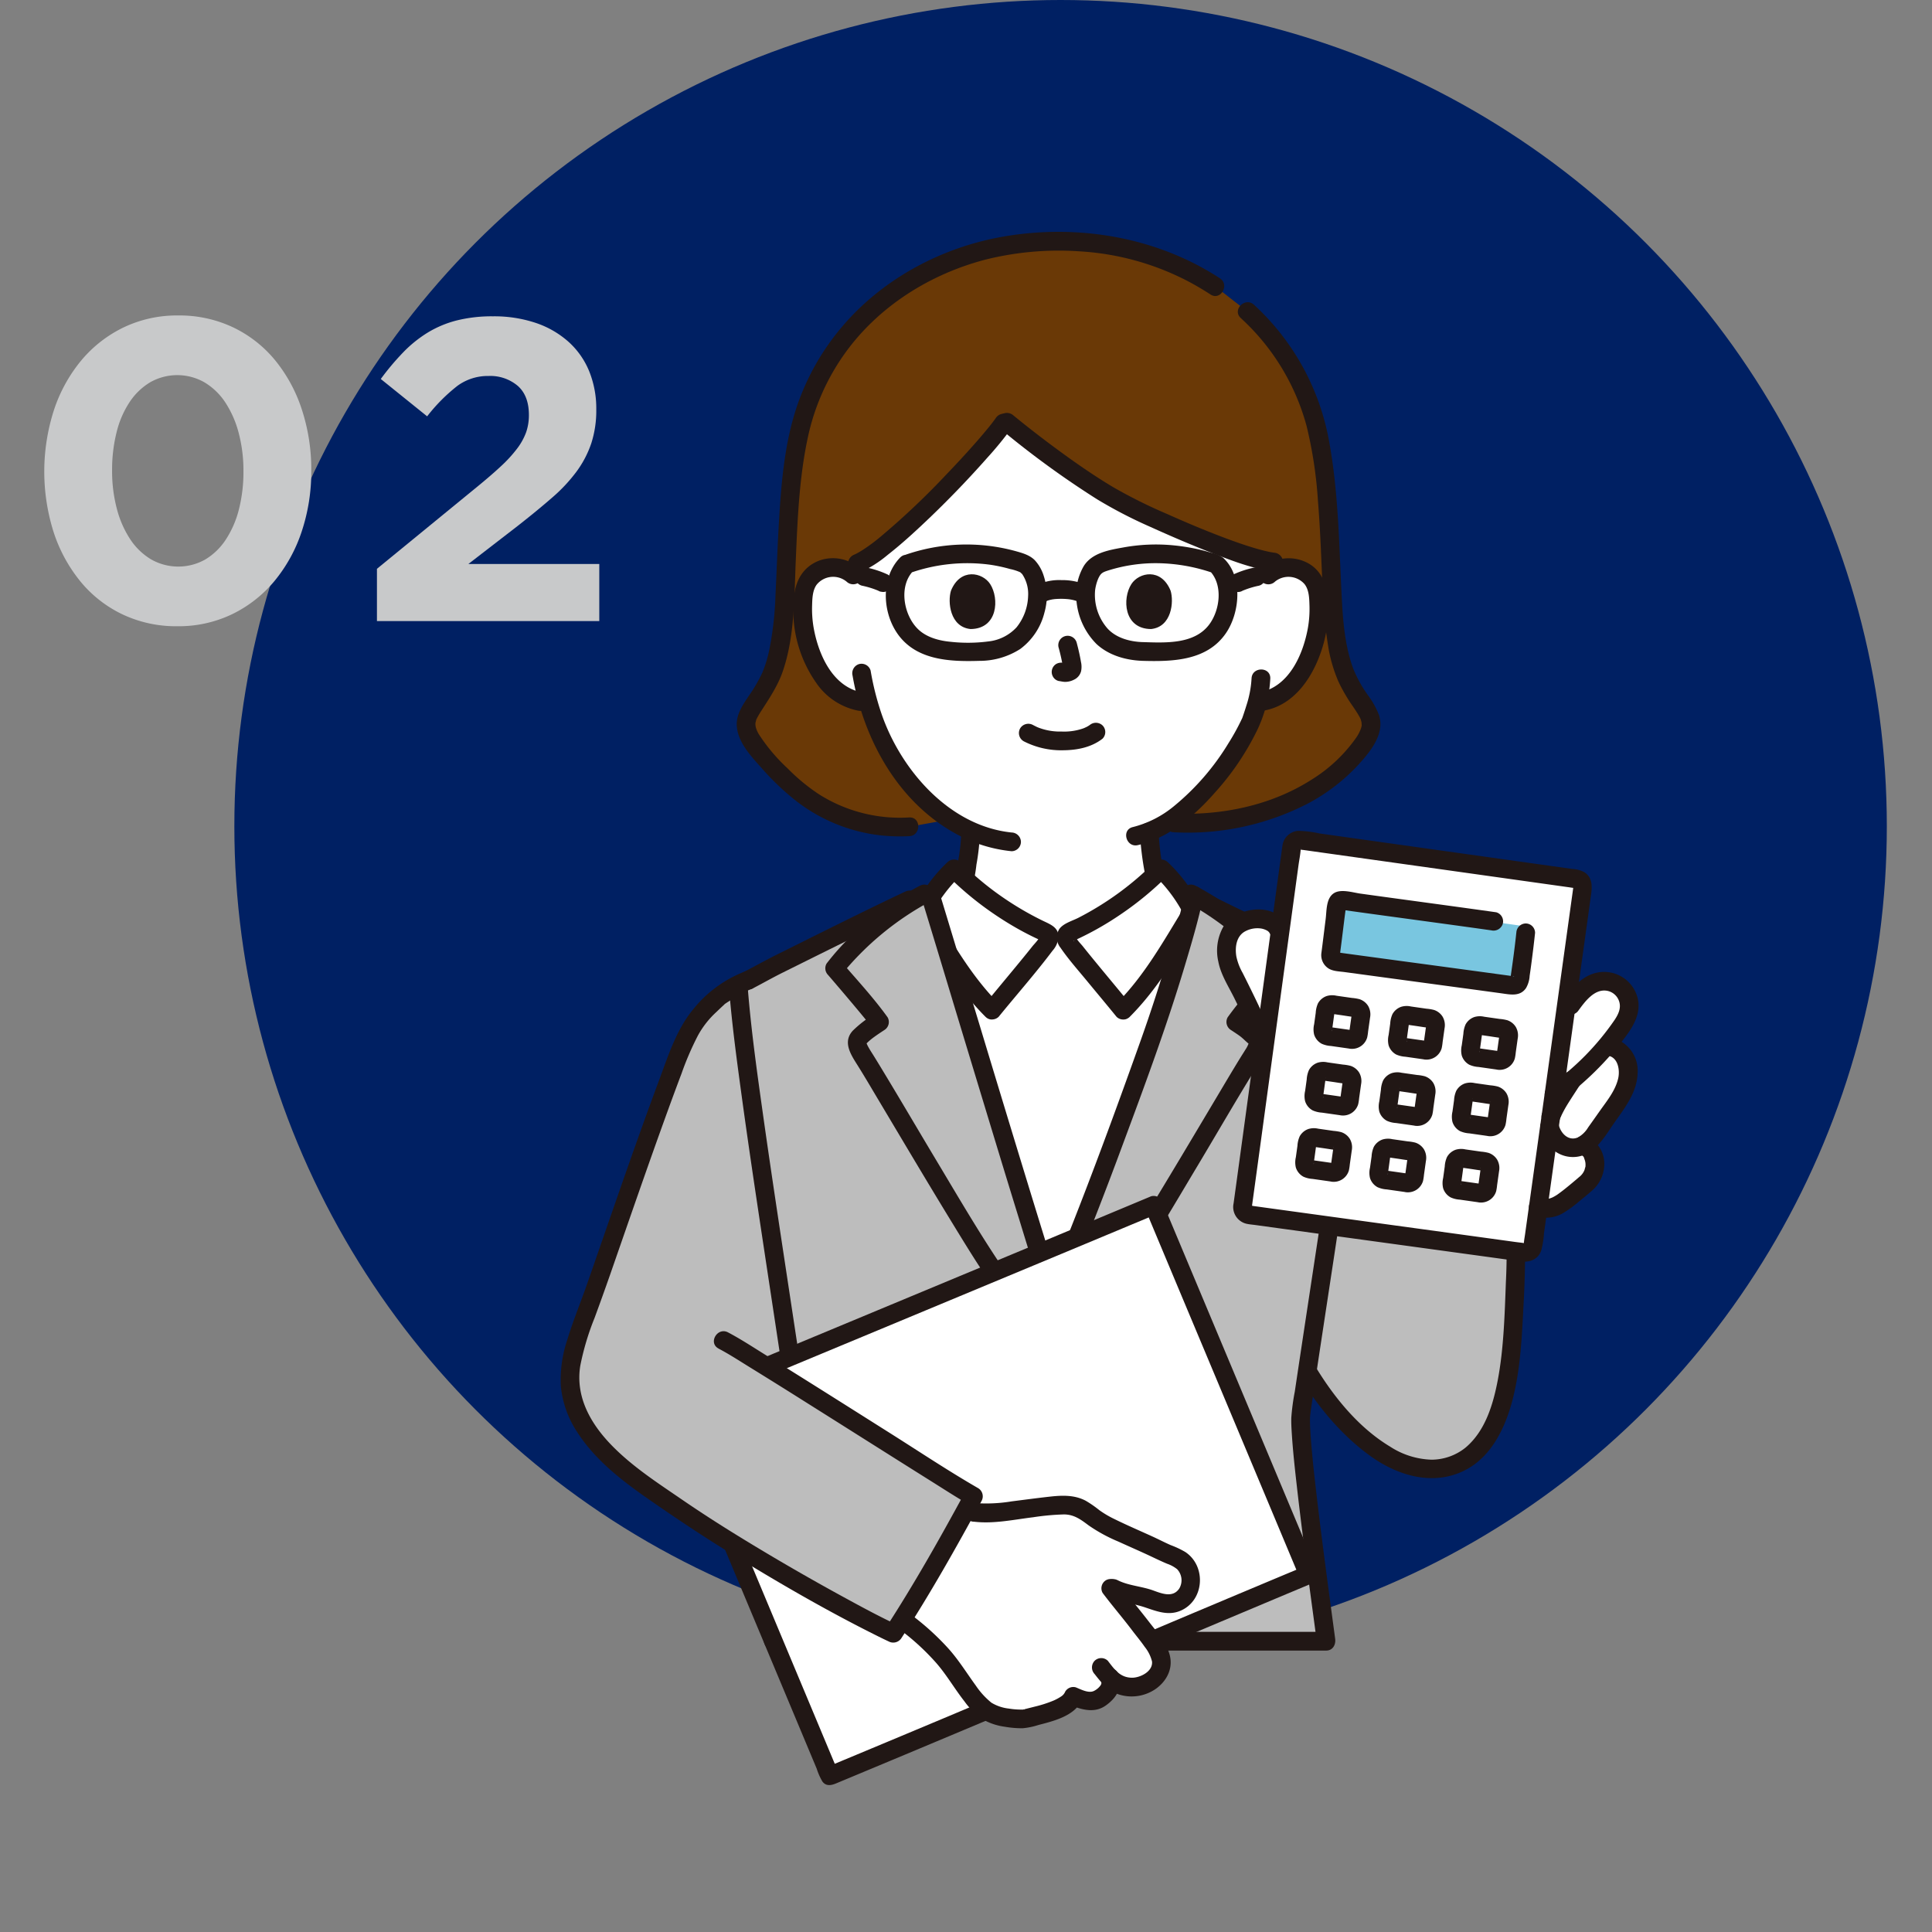 <svg xmlns="http://www.w3.org/2000/svg" xmlns:xlink="http://www.w3.org/1999/xlink" width="480" height="480" viewBox="0 0 480 480">
  <rect x="0" y="0" width="480" height="480" fill="#808080" stroke="none"/>
  <defs>
    <clipPath id="clip-path">
      <rect id="長方形_130" data-name="長方形 130" width="480" height="480" transform="translate(-1652 1942)" fill="#fff" stroke="#707070" stroke-width="1"/>
    </clipPath>
  </defs>
  <g id="マスクグループ_1" data-name="マスクグループ 1" transform="translate(1652 -1942)" clip-path="url(#clip-path)">
    <g id="グループ_40" data-name="グループ 40" transform="translate(-1641 1942)">
      <g id="グループ_38" data-name="グループ 38" transform="translate(47.224)">
        <ellipse id="楕円形_3" data-name="楕円形 3" cx="205.276" cy="205.276" rx="205.276" ry="205.276" fill="#002063"/>
        <g id="グループ_37" data-name="グループ 37" transform="translate(81.069 57.603)">
          <path id="パス_753" data-name="パス 753" d="M400.652,6464.218c17.811.825,35.1-5.31,45.089-17.073,7.512-8.839,2.789-9.48-1.648-18.12-2.719-5.3-3.619-13.4-3.947-19.451-.735-13.58-.752-26.887-3.3-40.384a57.64,57.64,0,0,0-17.9-32.037l-8-6.23a69.106,69.106,0,0,0-38.909-11.147c-30.106-.492-59,18.56-64.811,49.415-2.542,13.5-2.56,26.8-3.3,40.384-.328,6.05-1.226,14.155-3.947,19.451-4.434,8.64-9.156,9.28-1.648,18.12,8.348,9.825,18.717,18.905,36.6,18.042l15.009-2.729Z" transform="translate(-248.335 -6317.377)" fill="#6a3906"/>
          <path id="パス_754" data-name="パス 754" d="M358.86,6366.272c-5.349,7.607-28.394,31.711-36.367,34.9,0,0-.347,1.585-.7,3.175l-.333-.3a7.687,7.687,0,0,0-6.15-1.8,7.262,7.262,0,0,0-5.218,3.469,10.273,10.273,0,0,0-1.074,4.128,30.748,30.748,0,0,0,3.135,16.3,19.539,19.539,0,0,0,5.053,6.632,12.944,12.944,0,0,0,6.025,2.714l1.966.3a52.241,52.241,0,0,0,9.963,19.451,44.611,44.611,0,0,0,15.465,12.328,50.414,50.414,0,0,1-1.089,9.487c-.618,3.53-.425,6.684-5.332,8.457-.325.117-2.609.873-3.554,1.19,0,0,2.269,28.87,31.857,28.87s35.252-27.585,35.252-27.585c-.494-.2-6.021-2.355-6.341-2.472-4.906-1.775-4.712-4.926-5.332-8.455a51.64,51.64,0,0,1-1.086-9.237c13.077-5.318,23.647-22.982,25.474-27.941.272-.827.828-2.386,1.323-4.238l1.031-.159a12.938,12.938,0,0,0,6.026-2.714,19.539,19.539,0,0,0,5.059-6.633,30.746,30.746,0,0,0,3.134-16.3,10.249,10.249,0,0,0-1.074-4.127,7.258,7.258,0,0,0-5.217-3.469,7.829,7.829,0,0,0-4.822.862v-2.29c-7.339-.862-24.984-8.545-34.97-13.292-10.88-5.169-26.284-17.343-31.315-21.457" transform="translate(-248.778 -6318.788)" fill="#fff"/>
          <path id="パス_755" data-name="パス 755" d="M429.761,6406.757a5.3,5.3,0,0,1,7.34.614c1.127,1.424,1.178,3.521,1.227,5.252a27.289,27.289,0,0,1-.379,5.579c-1.2,6.709-4.751,14.827-12.224,16.11a2.346,2.346,0,0,0-1.625,2.862,2.378,2.378,0,0,0,2.862,1.625c7.756-1.333,12.384-8.6,14.557-15.594a32.532,32.532,0,0,0,1.426-11.44c-.223-3.871-1.341-7.548-4.913-9.566a10.115,10.115,0,0,0-11.56,1.27,2.347,2.347,0,0,0,0,3.291,2.375,2.375,0,0,0,3.29,0Z" transform="translate(-252.288 -6319.852)" fill="#211715"/>
          <path id="パス_756" data-name="パス 756" d="M422.955,6431.7a26.2,26.2,0,0,1-1.281,6.7c-.225.746-.47,1.483-.717,2.221-.083.247-.168.491-.254.735-.142.406-.166.388-.062.162a55.9,55.9,0,0,1-3.4,6.217,61.23,61.23,0,0,1-13.645,15.739,25.993,25.993,0,0,1-10.128,5.127c-2.918.671-1.683,5.159,1.237,4.487,7.648-1.759,14.058-7.25,19.116-13.011a66.374,66.374,0,0,0,10.691-15.875,33.668,33.668,0,0,0,3.1-12.506c.1-2.994-4.557-2.991-4.654,0Z" transform="translate(-251.305 -6320.722)" fill="#211715"/>
          <path id="パス_757" data-name="パス 757" d="M323.035,6403.466a10.085,10.085,0,0,0-10.015-1.97c-3.927,1.478-5.85,4.739-6.33,8.776a31.526,31.526,0,0,0,5.538,21.675,16.5,16.5,0,0,0,10.316,6.85,2.392,2.392,0,0,0,2.862-1.625,2.347,2.347,0,0,0-1.625-2.862c-7.471-1.283-11.03-9.4-12.225-16.11a27.417,27.417,0,0,1-.379-5.579c.048-1.686.1-3.684,1.13-5.108a5.265,5.265,0,0,1,7.405-.783l.033.026a2.388,2.388,0,0,0,3.29,0A2.347,2.347,0,0,0,323.035,6403.466Z" transform="translate(-248.704 -6319.852)" fill="#211715"/>
          <path id="パス_758" data-name="パス 758" d="M321.688,6430.924c2.8,16.15,11.561,31.977,26.538,39.756a35.941,35.941,0,0,0,12.968,3.878,2.341,2.341,0,0,0,2.327-2.327,2.38,2.38,0,0,0-2.327-2.327c-15.415-1.6-27.421-15.437-32.256-29.323a68.908,68.908,0,0,1-2.762-10.894,2.347,2.347,0,0,0-2.862-1.625A2.38,2.38,0,0,0,321.688,6430.924Z" transform="translate(-249.165 -6320.677)" fill="#211715"/>
          <path id="パス_759" data-name="パス 759" d="M420.578,6339.27A56.15,56.15,0,0,1,436.908,6366a106.714,106.714,0,0,1,2.844,18.674c.544,6.557.776,13.133,1.066,19.7a117.664,117.664,0,0,0,1.613,17.267,36.966,36.966,0,0,0,2.411,7.942,41.425,41.425,0,0,0,3.619,6.2c.5.752,1.018,1.5,1.463,2.289a9.2,9.2,0,0,1,.506,1c-.152-.369.165.623.2.817-.1-.513,0,.419-.007.6,0,.092-.068.437,0,.023a5.684,5.684,0,0,1-.166.678,10.186,10.186,0,0,1-1.393,2.6A37.783,37.783,0,0,1,438.25,6453.9c-10.136,6.5-22.407,8.986-34.331,8.468-2.994-.13-2.988,4.524,0,4.653a64.959,64.959,0,0,0,33.236-7.087,46.861,46.861,0,0,0,12.577-9.62c2.967-3.248,6.732-7.707,5.177-12.445a21.437,21.437,0,0,0-2.842-5.042,31.429,31.429,0,0,1-3.573-6.523c-1.889-5.177-2.45-10.791-2.752-16.258-.764-13.822-.782-27.761-3.454-41.4a60.552,60.552,0,0,0-18.421-32.673c-2.2-2.029-5.5,1.253-3.29,3.291Z" transform="translate(-251.607 -6317.852)" fill="#211715"/>
          <path id="パス_760" data-name="パス 760" d="M334.869,6462.786a37.572,37.572,0,0,1-22.333-5.691,47.644,47.644,0,0,1-7.853-6.459,44.522,44.522,0,0,1-7.115-8.413,6.829,6.829,0,0,1-.814-1.815,3.545,3.545,0,0,1-.091-1.179c-.037.236.136-.469.164-.576.125-.48-.069.035.163-.425a19.651,19.651,0,0,1,1.007-1.745c2.115-3.29,4.256-6.436,5.517-10.18,2.957-8.78,2.778-18.5,3.174-27.648.443-10.226.863-20.612,3.065-30.636a55.83,55.83,0,0,1,9.006-20.36c8.38-11.812,21.323-19.926,35.248-23.511a75.242,75.242,0,0,1,23.074-2.011,66.682,66.682,0,0,1,26.74,7.279,67.947,67.947,0,0,1,5.883,3.443c2.515,1.641,4.848-2.386,2.349-4.019-15.741-10.28-35.333-13.553-53.749-10.372-15.223,2.629-29.78,10.341-39.884,22.12a60.531,60.531,0,0,0-11.611,20.527c-3.147,9.593-3.852,20.019-4.413,30.035-.307,5.483-.485,10.972-.762,16.458a81.752,81.752,0,0,1-1.509,13.407,30.908,30.908,0,0,1-1.774,5.839,36.237,36.237,0,0,1-3.141,5.43c-1.624,2.437-3.5,4.987-3.164,8.082.437,4.019,3.62,7.318,6.183,10.2a63.9,63.9,0,0,0,7.782,7.518,41.839,41.839,0,0,0,22.067,9.191,46.588,46.588,0,0,0,6.787.166c2.982-.132,3-4.786,0-4.654Z" transform="translate(-248.262 -6317.301)" fill="#211715"/>
          <path id="パス_761" data-name="パス 761" d="M359.535,6367.646a228.487,228.487,0,0,0,24.056,17.522,114.852,114.852,0,0,0,13.272,6.871c5.2,2.353,10.445,4.608,15.77,6.658,4.775,1.842,9.71,3.745,14.818,4.378a2.34,2.34,0,0,0,2.327-2.327,2.385,2.385,0,0,0-2.327-2.326c.589.072-.582-.1-.766-.136-.448-.085-.893-.184-1.337-.291-1.022-.243-2.036-.528-3.039-.831-2.305-.7-4.579-1.5-6.835-2.346-4.98-1.864-9.88-3.94-14.736-6.108a124.69,124.69,0,0,1-13.314-6.651c-4.689-2.812-9.186-5.937-13.59-9.172q-5.616-4.126-11.012-8.531a2.4,2.4,0,0,0-3.291,0,2.345,2.345,0,0,0,0,3.291Z" transform="translate(-250.301 -6318.716)" fill="#211715"/>
          <path id="パス_762" data-name="パス 762" d="M357.206,6365.032c-.291.41-.591.814-.9,1.213.372-.484-.137.173-.227.291q-.324.408-.654.814c-.933,1.147-1.893,2.272-2.866,3.386-2.411,2.758-4.9,5.449-7.438,8.094a190.552,190.552,0,0,1-16.544,15.662,43.774,43.774,0,0,1-3.578,2.714c-.541.369-1.091.728-1.657,1.056-.268.155-.538.306-.813.445-.189.1-1.042.462-.3.16a2.4,2.4,0,0,0-1.625,2.862,2.341,2.341,0,0,0,2.862,1.625,29.794,29.794,0,0,0,6.919-4.378c2.858-2.231,5.566-4.654,8.214-7.13q8.695-8.127,16.6-17.075a88.031,88.031,0,0,0,6.024-7.386,2.347,2.347,0,0,0-.835-3.184,2.376,2.376,0,0,0-3.183.835Z" transform="translate(-249.132 -6318.722)" fill="#211715"/>
          <path id="パス_763" data-name="パス 763" d="M349.226,6470.868a43.611,43.611,0,0,1-.651,6.69c-.321,1.875-.507,3.831-.991,5.672-.043.163-.087.323-.139.485s-.209.564-.045.187a5.6,5.6,0,0,1-.594,1.047c.238-.33-.091.084-.177.173a4.781,4.781,0,0,1-.5.455c.243-.189-.139.08-.223.131-.228.141-.46.273-.7.394a32.076,32.076,0,0,1-4.247,1.49,2.384,2.384,0,0,0-1.625,2.864,2.352,2.352,0,0,0,2.862,1.624,37.168,37.168,0,0,0,5.484-2.022,8.64,8.64,0,0,0,4.218-5.011,40.8,40.8,0,0,0,1.106-5.933,54.54,54.54,0,0,0,.873-8.24c.059-3-4.594-3-4.654,0Z" transform="translate(-249.703 -6321.916)" fill="#211715"/>
          <path id="パス_764" data-name="パス 764" d="M395.314,6470.957a75.023,75.023,0,0,0,1.248,10.327c.4,2.5.742,4.931,2.5,6.9,1.559,1.746,3.767,2.468,5.88,3.289,1.613.627,3.234,1.24,4.838,1.893a2.342,2.342,0,0,0,2.863-1.625,2.385,2.385,0,0,0-1.626-2.861c-1.425-.582-2.866-1.126-4.3-1.684-.636-.248-1.271-.5-1.909-.74a6.657,6.657,0,0,1-2.3-1.393c-.079-.081-.155-.167-.228-.253q.2.27-.029-.06a7.109,7.109,0,0,1-.365-.651c-.071-.151-.063-.125.023.07-.051-.13-.1-.264-.142-.4-.078-.239-.143-.48-.2-.723-.25-1.026-.365-2.08-.534-3.12a63.257,63.257,0,0,1-1.066-8.971c-.066-2.991-4.72-3-4.654,0Z" transform="translate(-251.412 -6321.918)" fill="#211715"/>
          <path id="パス_765" data-name="パス 765" d="M343.7,6493.836c5.164,17.032,18.432,60.9,21.45,70.6,2.306,7.4,4.455,14.814,7.066,22.141,7.6-18.242,14.479-36.319,23.947-62.874,4.758-13.347,8.486-26.344,10.238-33.359a37.775,37.775,0,0,0-7.421-9.806,77.811,77.811,0,0,1-22.467,15.658c-.465.21-.984.469-1.133.957h-4.255c-.15-.485-.669-.747-1.134-.957a77.846,77.846,0,0,1-22.467-15.658,35.1,35.1,0,0,0-5.754,6.987l.091.254C342.179,6488.817,342.823,6490.938,343.7,6493.836Z" transform="translate(-249.78 -6322.279)" fill="#fff"/>
          <path id="パス_766" data-name="パス 766" d="M482.13,6551s-39.67-44.877-41.573-45.823c-8.43-4.185-26.371-12.273-34.877-16.792,0,0-.6-.317-1.424-.765a358.408,358.408,0,0,1-10.913,36.248c-4.838,13.573-9,24.925-12.928,35.22-3.759,9.853-7.3,18.734-11.018,27.653-2.611-7.325-4.76-14.736-7.065-22.139-3.528-11.343-21.1-69.485-23.292-76.659l-.557-1.824-4.831,2.288c-10.1,4.786-26.723,13.1-35.15,17.277-1.551.768-3.548,1.984-4.979,2.715a40.324,40.324,0,0,0-7.479,4.309c-4.331,4.1-6.383,5.67-10,14.9-5.549,14.142-15.446,43.033-20.286,56.889-4.6,13.159-9.373,21.851-4.371,31.994s15.624,16.731,23.462,22.184c18.074,12.57,45.982,27.908,54.765,31.975l4.221,1.954H437.139c-3.086-22.958-6.98-51.737-6.246-56.668.51-3.448,1.031-6.934,1.551-10.434,6.211,10.354,19.693,26.117,33.071,24.156,14.47-2.122,17.047-20.671,17.818-32.255C484.394,6581.522,485.2,6567.374,482.13,6551Z" transform="translate(-246.958 -6322.45)" fill="#bdbdbd"/>
          <path id="パス_767" data-name="パス 767" d="M485.58,6553.587a143.821,143.821,0,0,1,1.915,31.719c-.305,8.1-.536,16.55-2.008,24.334-1.171,6.191-3.149,12.73-8.013,16.823a13.524,13.524,0,0,1-8.452,3.005,19.975,19.975,0,0,1-10.3-3.247c-7.68-4.62-13.78-12.06-18.4-19.634-1.557-2.553-5.583-.217-4.018,2.349,4.575,7.5,10.431,14.542,17.606,19.681,6.815,4.875,15.555,7.473,23.422,3.472,6.546-3.33,9.969-10.5,11.759-17.289,2.093-7.931,2.381-16.274,2.819-24.421.685-12.743.485-25.44-1.842-38.021a2.349,2.349,0,0,0-2.863-1.625,2.377,2.377,0,0,0-1.625,2.862Z" transform="translate(-252.652 -6324.417)" fill="#211715"/>
          <path id="パス_768" data-name="パス 768" d="M392.172,6517.213c5.51-5.519,9.781-12.065,13.813-18.7.974-1.6,1.939-3.211,2.909-4.812.606-1,1.487-2.028,1.143-3.28a12.392,12.392,0,0,0-1.394-2.661,39.44,39.44,0,0,0-7.035-8.945,2.369,2.369,0,0,0-3.29,0,75.116,75.116,0,0,1-18.905,13.8c-1.516.782-3.71,1.357-4.751,2.787a3.976,3.976,0,0,0,.279,4.647c1.976,2.891,4.348,5.553,6.573,8.252,2.452,2.973,4.928,5.927,7.359,8.919a2.343,2.343,0,0,0,3.3,0,2.381,2.381,0,0,0,0-3.29c-2.475-3.043-5-6.048-7.489-9.074-1.417-1.721-2.834-3.442-4.219-5.188-.446-.561-1.855-1.938-1.771-2.586l-.318,1.174c-.108.22-.4.188.016.012.279-.118.552-.256.826-.388q.731-.338,1.454-.7,1.569-.774,3.1-1.623,3.249-1.8,6.314-3.907a79.485,79.485,0,0,0,11.528-9.546h-3.291a37.162,37.162,0,0,1,7.465,10.108v-2.35c-5.133,8.368-9.914,17.056-16.906,24.06C386.762,6516.043,390.051,6519.336,392.172,6517.213Z" transform="translate(-250.764 -6322.206)" fill="#211715"/>
          <path id="パス_769" data-name="パス 769" d="M358.47,6513.923c-6.992-7-11.774-15.691-16.906-24.059v2.349a37.191,37.191,0,0,1,7.465-10.107h-3.29a79.692,79.692,0,0,0,11.528,9.545q2.978,2.036,6.132,3.806,1.53.854,3.1,1.635.723.36,1.454.7.432.2.866.4a2.431,2.431,0,0,1,.279.143q.336.194-.121-.088l-.317-1.174c.083.648-1.326,2.025-1.771,2.587-1.386,1.746-2.8,3.467-4.219,5.188-2.495,3.025-5.015,6.03-7.489,9.073a2.4,2.4,0,0,0,0,3.291,2.345,2.345,0,0,0,3.291,0c4.452-5.475,9.141-10.78,13.385-16.42a5.687,5.687,0,0,0,1.478-3.559c-.061-2.3-2.2-3.048-3.94-3.894a76.713,76.713,0,0,1-10.131-5.952,73.04,73.04,0,0,1-10.232-8.575,2.37,2.37,0,0,0-3.29,0,39.483,39.483,0,0,0-7.034,8.945,12.381,12.381,0,0,0-1.394,2.661c-.326,1.182.452,2.145,1.03,3.094,1.012,1.664,2.014,3.334,3.025,5,4.032,6.636,8.3,13.186,13.813,18.7C357.3,6519.336,360.59,6516.045,358.47,6513.923Z" transform="translate(-249.642 -6322.206)" fill="#211715"/>
          <path id="パス_770" data-name="パス 770" d="M409.352,6490.393c6.566,3.479,13.336,6.582,20.058,9.741,6.555,3.082,13.249,6,19.6,9.5a25.377,25.377,0,0,1,9.809,8.845c1.567,2.547,5.593.211,4.018-2.349a28.332,28.332,0,0,0-9.1-9.114,96.86,96.86,0,0,0-9.9-5.189c-7.1-3.428-14.276-6.715-21.391-10.118-3.6-1.727-7.209-3.461-10.741-5.333-2.645-1.4-5,2.617-2.348,4.019Z" transform="translate(-251.805 -6322.448)" fill="#211715"/>
          <path id="パス_771" data-name="パス 771" d="M374.424,6583.864c7.128-17.276,13.773-34.818,22.736-59.958a353.754,353.754,0,0,0,10.977-36.544c7.486,3.884,17.474,12.559,21.507,18.1-4.244,4.92-10.094,11.866-11.136,13.337.262.177,5.366,3.4,5.587,4.751.149.914-.416,2.142-1.851,4.362-3.038,4.706-24.6,41.705-32.36,53.15Z" transform="translate(-250.776 -6322.487)" fill="#bdbdbd"/>
          <path id="パス_772" data-name="パス 772" d="M366.885,6611.731a7.446,7.446,0,0,0-5.1-7.271c-3.424-1.113-7.611.014-9.473,3.218a8.527,8.527,0,0,0-.039,8.424,8.274,8.274,0,0,0,9.321,3.331c3.4-1,5.263-4.289,5.288-7.7a2.327,2.327,0,0,0-4.654,0q0,.291-.025.582c-.008.1-.031.2-.032.3,0-.71.068-.428.018-.206s-.089.422-.148.631c-.03.1-.063.211-.1.315-.072.21-.33.6.031-.037-.111.193-.194.407-.313.6-.059.1-.125.194-.187.292-.238.371.388-.432.082-.106-.16.174-.324.338-.5.5-.326.31.476-.308.089-.066-.142.086-.278.18-.426.259-.232.125-.436.079.084-.015-.132.039-.261.085-.388.137s-.272.078-.411.108l-.143.031q-.377.065.171-.013c.547-.078-.911.046-.99.043-.171,0-.34-.019-.511-.025-.265-.028-.219-.019.135.025-.1-.015-.2-.033-.305-.053-.291-.058-.564-.149-.846-.234-.476-.144.48.251.05.024-.116-.061-.235-.115-.348-.182s-.215-.136-.324-.2c-.4-.239.416.373.078.068-.207-.188-.4-.379-.587-.583-.3-.326.321.477.084.108-.061-.1-.126-.187-.184-.283a3.174,3.174,0,0,0-.306-.586c.278.262.179.491.077.155-.031-.1-.068-.2-.1-.3-.065-.227-.079-.479-.152-.7.188.561.054.521.043.277,0-.08-.012-.159-.015-.239a6.851,6.851,0,0,1,.013-.719c.009-.128.039-.266.036-.393.015.636-.048.33-.006.1a6.5,6.5,0,0,1,.224-.862c.039-.118.1-.233.13-.352-.185.628-.12.292-.026.106.111-.213.291-.412.388-.629-.209.473-.238.292-.055.089.082-.092.169-.181.258-.267s.2-.157.282-.247q-.46.347-.165.136.108-.073.218-.14c.113-.068.233-.125.348-.194.422-.24-.525.171-.053.018a8.345,8.345,0,0,1,.841-.241l.15-.029c.254-.043.2-.038-.149.011a1.526,1.526,0,0,1,.5-.04c.177-.007.353-.007.529,0,.115,0,.23.011.345.021.266.027.223.019-.127-.027.226-.081.809.166,1.033.238.263.085.368.274-.035-.036a4.3,4.3,0,0,0,.472.24c.111.064.214.137.323.2.338.212-.439-.387.01.021.088.081.173.165.255.253.411.445-.2-.337.008-.013.15.23.283.46.412.7.208.395-.194-.552-.053-.129.048.148.1.292.143.441.031.113.059.225.083.34.046.208.052.732.014-.046.014.271.046.538.048.811a2.327,2.327,0,1,0,4.654,0Z" transform="translate(-250.067 -6326.045)" fill="#211715"/>
          <path id="パス_773" data-name="パス 773" d="M405.841,6486.569c-1.048,4.92-2.452,9.774-3.864,14.6q-3.29,11.235-7.215,22.268c-4.857,13.629-9.814,27.225-15.048,40.719q-3.7,9.549-7.608,19.018a2.34,2.34,0,0,0,1.626,2.862,2.384,2.384,0,0,0,2.862-1.625q7.193-17.439,13.724-35.143c5.453-14.674,10.915-29.375,15.415-44.377,1.69-5.639,3.373-11.32,4.6-17.082.622-2.921-3.862-4.169-4.487-1.236Z" transform="translate(-250.702 -6322.413)" fill="#211715"/>
          <path id="パス_774" data-name="パス 774" d="M333.795,6486.4c-10.665,5.052-21.207,10.343-31.769,15.6-2.825,1.405-5.566,2.945-8.364,4.4-2.66,1.379-.309,5.4,2.348,4.019,2.5-1.3,4.938-2.692,7.465-3.946l7.3-3.627q8.394-4.167,16.809-8.289,4.274-2.084,8.569-4.129a2.348,2.348,0,0,0,.835-3.184,2.378,2.378,0,0,0-3.184-.834Z" transform="translate(-248.277 -6322.449)" fill="#211715"/>
          <path id="パス_775" data-name="パス 775" d="M356.86,6581.03c-7.756-11.445-29.322-48.445-32.36-53.15-1.435-2.223-2-3.452-1.85-4.363.22-1.347,5.324-4.571,5.586-4.75-1.041-1.471-6.89-8.416-11.136-13.337,4.177-5.737,14.745-14.841,22.317-18.495l1.2-.582.485,1.6c2.192,7.174,19.759,65.314,23.291,76.658,2.659,8.538,5.111,17.09,8.3,25.507Z" transform="translate(-249.027 -6322.456)" fill="#bdbdbd"/>
          <path id="パス_776" data-name="パス 776" d="M339.545,6488.549q4.117,13.477,8.176,26.971,5.786,19.1,11.592,38.193,1.822,5.974,3.664,11.942c1.745,5.612,3.409,11.247,5.257,16.825,1.782,5.382,4.009,10.626,5.459,16.112,3.662,13.857,1.615,28.049-.12,42.018-.849,6.839-1.735,13.4-2.78,20.263a147.421,147.421,0,0,1-2.634,14.593c-.077.3-.155.592-.246.884-.079.254-.427,1.115-.025.174a2.406,2.406,0,0,0,.835,3.185,2.342,2.342,0,0,0,3.183-.834c1.573-3.685,1.968-8,2.61-11.912,1.118-6.818,2.067-13.664,2.966-20.514.846-6.456,1.641-12.92,2.294-19.4a91.109,91.109,0,0,0,.134-20.667,72.566,72.566,0,0,0-3.806-15.63c-2.03-5.6-3.975-11.211-5.737-16.9q-2.689-8.683-5.344-17.376-5.663-18.53-11.264-37.081-4.639-15.31-9.279-30.619-.223-.733-.446-1.466c-.873-2.855-5.366-1.638-4.488,1.238Z" transform="translate(-249.708 -6322.437)" fill="#211715"/>
          <path id="パス_777" data-name="パス 777" d="M338.171,6484.87a64.8,64.8,0,0,0-12.9,8.83,62.051,62.051,0,0,0-10.251,10.5,2.357,2.357,0,0,0,.365,2.82q3.355,3.891,6.657,7.827,1.4,1.668,2.775,3.347c.336.41.667.826,1,1.24.1.124.49.491.053.063a2.994,2.994,0,0,1,.291.388l.835-3.183a27.84,27.84,0,0,0-5.5,4.208c-2.424,2.7-.6,5.667,1.038,8.261,1.773,2.8,3.441,5.665,5.138,8.509,6.114,10.25,12.194,20.522,18.421,30.706,2.829,4.627,5.653,9.271,8.694,13.767,1.669,2.467,5.7.141,4.019-2.349-5.828-8.611-11.079-17.635-16.421-26.55-4.995-8.332-9.889-16.727-14.954-25.013q-.436-.71-.873-1.413c-.425-.67-.858-1.336-1.232-2.036a6.131,6.131,0,0,1-.378-.828,2.255,2.255,0,0,1-.08-.31c-.063-.286-.034.388.028-.022a3.834,3.834,0,0,1-.16.658c.107-.353-.185.188-.008-.01.217-.242.448-.47.688-.69a15.152,15.152,0,0,1,1.44-1.163c.813-.595,1.654-1.147,2.494-1.7a2.352,2.352,0,0,0,.835-3.183c-3.48-4.842-7.612-9.3-11.5-13.808l.364,2.82a72.969,72.969,0,0,1,21.482-17.661,2.348,2.348,0,0,0,.835-3.183,2.376,2.376,0,0,0-3.183-.835Z" transform="translate(-248.955 -6322.402)" fill="#211715"/>
          <path id="パス_778" data-name="パス 778" d="M406.562,6488.888a72.949,72.949,0,0,1,21.482,17.662l.364-2.819c-3.888,4.509-8.021,8.966-11.5,13.808a2.361,2.361,0,0,0,.835,3.183c.7.461,1.4.919,2.078,1.4.946.673,1.6,1.48,2.607,2.222-.07-.052-.146-.308-.112-.129.057.292-.089-.36-.1-.422-.051-.28-.123,0,.008-.124.108-.1.025-.115-.019.075a6.789,6.789,0,0,1-.879,1.816c-.395.661-.821,1.3-1.227,1.959-1.9,3.078-3.739,6.2-5.592,9.308-5.954,9.992-11.885,20-17.959,29.917-2.688,4.39-5.375,8.792-8.26,13.056-1.683,2.486,2.347,4.818,4.018,2.349,6.078-8.981,11.543-18.4,17.112-27.7,4.928-8.229,9.717-16.554,14.779-24.7,1.384-2.23,3.752-5.267,2.1-7.941-1.37-2.216-4.079-3.7-6.2-5.1l.835,3.183a2.6,2.6,0,0,1,.291-.388c-.426.388-.053.07.053-.063.333-.414.664-.83,1-1.24q1.374-1.685,2.775-3.347,3.3-3.937,6.658-7.827a2.378,2.378,0,0,0,.364-2.821,62.007,62.007,0,0,0-10.25-10.5,64.781,64.781,0,0,0-12.9-8.83,2.386,2.386,0,0,0-3.183.834,2.346,2.346,0,0,0,.835,3.183Z" transform="translate(-251.186 -6322.403)" fill="#211715"/>
          <path id="パス_779" data-name="パス 779" d="M445.175,6510.339c-.712,8.75-1.885,17.465-3.079,26.159-1.648,11.965-3.434,23.911-5.235,35.854-1.957,12.971-3.944,25.937-5.878,38.914a54.464,54.464,0,0,0-.867,6.5c-.035,1.327.044,2.659.128,3.981.268,4.217.73,8.422,1.205,12.62,1.493,13.2,3.309,26.358,5.078,39.521l2.244-2.945H305.018c-2.994,0-3,4.654,0,4.654H438.771c1.673,0,2.44-1.479,2.243-2.945-1.575-11.72-3.172-23.44-4.557-35.184-.535-4.543-1.051-9.094-1.414-13.653-.121-1.518-.229-3.038-.27-4.557-.015-.539-.022-1.078,0-1.616.008-.225.036-.45.039-.673,0-.063.014-.128.018-.194-.086,1.183.1-.624.13-.837,3.706-25,7.68-49.952,11.177-74.976,1.422-10.18,2.86-20.377,3.693-30.622a2.348,2.348,0,0,0-2.327-2.327,2.375,2.375,0,0,0-2.327,2.327Z" transform="translate(-248.59 -6323.117)" fill="#211715"/>
          <path id="パス_780" data-name="パス 780" d="M290.073,6511.437c.72,8.869,1.916,17.7,3.121,26.514,1.612,11.794,3.374,23.568,5.15,35.338,1.956,12.972,3.943,25.937,5.878,38.911.229,1.539.448,3.079.685,4.615.194,1.234.012-.539.032.291.007.277.03.555.036.833.024,1.291-.049,2.583-.132,3.87-.264,4.123-.713,8.241-1.176,12.342-1.444,12.812-3.2,25.589-4.917,38.367a2.408,2.408,0,0,0,1.625,2.863,2.344,2.344,0,0,0,2.862-1.626c1.579-11.747,3.181-23.494,4.581-35.263.549-4.613,1.077-9.229,1.467-13.859a41.094,41.094,0,0,0,.27-7.91c-.719-6.435-1.906-12.852-2.875-19.255q-1.5-9.9-3-19.8c-1.828-12.071-3.649-24.141-5.345-36.232-1.4-9.966-2.792-19.959-3.608-29.993a2.387,2.387,0,0,0-2.327-2.328,2.346,2.346,0,0,0-2.327,2.328Z" transform="translate(-248.203 -6323.15)" fill="#211715"/>
          <path id="パス_781" data-name="パス 781" d="M395.118,6566.751c-35.954,15.037-82.184,34.2-119.044,49.62,10.688,25.557,31.441,75.1,38.572,92.156h.009c46.633-19.406,79.819-33.631,118.931-49.987-7.7-18.421-30.841-73.559-38.464-91.79Z" transform="translate(-247.776 -6324.909)" fill="#fff"/>
          <path id="パス_782" data-name="パス 782" d="M394.424,6564.436q-22.806,9.538-45.63,19.026l-48.013,19.99q-12.7,5.3-25.4,10.6c-1.042.435-2.158,1.587-1.625,2.862q7.681,18.371,15.373,36.736,8.123,19.41,16.249,38.815,2.972,7.1,5.942,14.2a15.382,15.382,0,0,0,1.423,3.2c.885,1.184,2.158.961,3.347.466l3.756-1.564q6.829-2.845,13.653-5.7,24.561-10.275,49.081-20.65,22.79-9.62,45.6-19.206l5.954-2.493c1.042-.436,2.159-1.587,1.625-2.863q-7.239-17.309-14.5-34.612l-17.437-41.591q-1.928-4.6-3.856-9.2-.8-1.911-1.6-3.824c-.63-1.506-1.088-3.537-2.7-4.185a2.341,2.341,0,0,0-2.862,1.625,2.384,2.384,0,0,0,1.625,2.863h0L392.8,6567.3q7.09,16.95,14.2,33.892l17.281,41.223,6.98,16.675,1.625-2.862q-22.208,9.288-44.378,18.67-22.727,9.6-45.47,19.16-14.535,6.1-29.085,12.157h1.228l1.625,1.627q-6.58-15.736-13.171-31.468-8.586-20.508-17.17-41.018-4.117-9.833-8.231-19.671l-1.625,2.863q23.128-9.671,46.275-19.294,23.917-9.955,47.832-19.914,12.472-5.2,24.937-10.408a2.4,2.4,0,0,0,1.625-2.863A2.341,2.341,0,0,0,394.424,6564.436Z" transform="translate(-247.701 -6324.836)" fill="#211715"/>
          <path id="パス_783" data-name="パス 783" d="M405.212,6658.926c-1.26-2.147-3.823-2.663-5.946-3.714-4.9-2.431-9.992-4.415-14.893-6.963-2.424-1.26-4.557-3.745-7.228-4.413-2.521-.631-6.159.015-8.726.271-4.61.46-11.739,1.865-16.214,1.269l-2.049-.419c-5.011,9.158-10.18,18.244-15.779,27.094a63.7,63.7,0,0,1,11.98,11.335c2.735,3.678,5.041,7.969,8.505,10.9,2.968,2.512,9.578,2.516,10.066,2.386,3.671-.969,10.511-2.3,11.988-5.567,2.848,1.133,4.756,1.779,6.75.389,2.194-1.536,2.968-2.929,2.346-4.945a7.227,7.227,0,0,0,5.526,2.258c3.214.038,7.271-2.465,7.271-6.079,0-3.091-3.623-6.942-5.41-9.376-2.011-2.742-5.242-6.414-7.623-9.7,2.839,2.01,6.749,2.036,10.009,3.247,3.037,1.124,5.9,2.207,8.64-.4A6.3,6.3,0,0,0,405.212,6658.926Z" transform="translate(-249.554 -6327.251)" fill="#fff"/>
          <path id="パス_784" data-name="パス 784" d="M352.695,6647.63c4.891.6,9.918-.512,14.76-1.1a61.606,61.606,0,0,1,7.627-.7c2.53.012,4.184,1.266,6.146,2.732a39.694,39.694,0,0,0,7.409,4.03c2.762,1.267,5.555,2.467,8.3,3.769,1.25.593,2.489,1.182,3.765,1.719a8.263,8.263,0,0,1,2.5,1.357,4.014,4.014,0,0,1,.532,4.8c-1.581,2.365-4.318,1.268-6.471.484-2.869-1.045-6.108-1.175-8.844-2.551-2.669-1.341-5.029,2.673-2.349,4.019,2.929,1.472,6.145,1.714,9.21,2.75,2.82.951,5.65,2.069,8.6.885,6.07-2.437,6.7-11.095,1.357-14.658a22.8,22.8,0,0,0-3.623-1.709c-1.484-.65-2.926-1.4-4.4-2.078-3.184-1.454-6.406-2.828-9.546-4.378a24.447,24.447,0,0,1-3.8-2.235,27.322,27.322,0,0,0-3.393-2.345c-2.821-1.485-5.914-1.346-8.994-1-3.131.348-6.25.769-9.376,1.164a38.54,38.54,0,0,1-9.417.4,2.342,2.342,0,0,0-2.327,2.328,2.382,2.382,0,0,0,2.327,2.326Z" transform="translate(-250.042 -6327.178)" fill="#211715"/>
          <path id="パス_785" data-name="パス 785" d="M385.7,6666c2.374,3.167,4.968,6.16,7.35,9.321,1.026,1.358,2.133,2.664,3.1,4.067a9.37,9.37,0,0,1,1.81,3.626c.271,2.491-2.951,4.043-4.94,4.037-3.035-.01-4.4-2.1-6.029-4.2a2.341,2.341,0,0,0-3.29,0,2.386,2.386,0,0,0,0,3.291c1.62,2.086,3.393,4.26,6.19,5.12a10.482,10.482,0,0,0,9.146-1.543c2.65-1.948,4.194-5.041,3.314-8.337-.838-3.134-3.172-5.664-5.1-8.166-2.479-3.211-5.1-6.316-7.533-9.562a2.4,2.4,0,0,0-3.183-.834A2.343,2.343,0,0,0,385.7,6666Z" transform="translate(-251.039 -6327.83)" fill="#211715"/>
          <path id="パス_786" data-name="パス 786" d="M383.64,6687.837c.2.661.263.873-.023,1.326a4.408,4.408,0,0,1-1.658,1.406c-1.349.652-3.232-.387-4.509-.895a2.329,2.329,0,0,0-2.628,1.067,2.563,2.563,0,0,1-1.014,1.2,12.4,12.4,0,0,1-1.868,1.016,30.806,30.806,0,0,1-4.726,1.519c-.747.193-1.5.378-2.249.568-.165.042-.339.075-.5.128-.543.175.153-.177.276,0a3.283,3.283,0,0,0-.485.023,18.679,18.679,0,0,1-3.473-.25,10.562,10.562,0,0,1-4.291-1.454,19.431,19.431,0,0,1-3.883-4.256c-2.38-3.266-4.46-6.7-7.231-9.664a64.76,64.76,0,0,0-10.424-9.086,2.349,2.349,0,0,0-3.184.834,2.374,2.374,0,0,0,.835,3.183,59.174,59.174,0,0,1,9.6,8.479c2.864,3.079,4.9,6.749,7.586,10.18a17.917,17.917,0,0,0,4.7,4.557,15.165,15.165,0,0,0,5.34,1.749,24.625,24.625,0,0,0,4.421.37,17.7,17.7,0,0,0,3.9-.806c3.684-.951,8.84-2.2,10.687-5.954l-2.628,1.066c2.885,1.141,5.961,1.991,8.715.026,2.585-1.843,4.175-4.363,3.2-7.588-.863-2.86-5.357-1.642-4.488,1.237Z" transform="translate(-249.466 -6328.062)" fill="#211715"/>
          <path id="パス_787" data-name="パス 787" d="M287.422,6601.4c5.83,3.044,56.064,35.2,62.15,38.707-6.261,11.537-12.7,23-19.9,34.052-8.784-4.065-36.691-19.4-54.765-31.974-7.839-5.452-18.461-12.044-23.462-22.184Z" transform="translate(-247.025 -6325.964)" fill="#bdbdbd"/>
          <path id="パス_788" data-name="パス 788" d="M286.108,6600.521c2.675,1.4,5.227,3.074,7.8,4.659q7.062,4.356,14.078,8.789c10.294,6.471,20.561,12.984,30.861,19.445,3.122,1.958,6.222,3.975,9.416,5.817l-.835-3.184c-6.274,11.556-12.728,23.022-19.9,34.052l3.183-.834c-4.654-2.16-9.172-4.621-13.67-7.077q-10.03-5.476-19.841-11.344c-6.779-4.051-13.492-8.228-20.006-12.694-6.16-4.224-12.544-8.322-17.761-13.724-5.176-5.357-8.919-12.014-7.665-19.667a65.44,65.44,0,0,1,3.543-11.849q1.968-5.343,3.85-10.717c4.751-13.648,9.45-27.314,14.386-40.9q1.655-4.557,3.366-9.088a73.853,73.853,0,0,1,4.04-9.39,22.57,22.57,0,0,1,4.608-5.9c.449-.434.9-.862,1.357-1.291.238-.226.5-.441.72-.679.258-.275-.459.292.11-.091,1.128-.761,2.289-1.464,3.474-2.134.623-.353,1.252-.7,1.891-1.021.231-.116.464-.226.7-.339.563-.278-.291.085.253-.1,2.828-.942,1.616-5.438-1.237-4.488a30.455,30.455,0,0,0-7.271,3.951,29.886,29.886,0,0,0-5.57,5.3c-4.33,5.13-6.4,11.809-8.713,18.008-5.225,14.027-10.092,28.189-15,42.33-.994,2.862-1.981,5.726-2.988,8.584-1.567,4.444-3.364,8.814-4.733,13.326a31.314,31.314,0,0,0-1.624,11.576,25.031,25.031,0,0,0,4.118,11.5c4.5,6.976,11.2,12.091,17.927,16.766,6.375,4.427,12.814,8.739,19.417,12.819,12.158,7.512,24.6,14.742,37.4,21.1.854.425,1.712.842,2.578,1.244a2.4,2.4,0,0,0,3.183-.834c7.168-11.031,13.622-22.5,19.9-34.053a2.368,2.368,0,0,0-.835-3.185c-7.5-4.326-14.736-9.157-22.056-13.775-10.257-6.472-20.5-12.967-30.81-19.352-3.059-1.895-6.1-3.906-9.284-5.58-2.65-1.39-5,2.626-2.349,4.019Z" transform="translate(-246.886 -6323.075)" fill="#211715"/>
          <path id="パス_789" data-name="パス 789" d="M426.536,6493.49a4.938,4.938,0,0,1,3.781,2.382l72.694,18.987c1.962-2.689,4.331-5.571,7.636-5.971a6.2,6.2,0,0,1,6.884,7.077,11.509,11.509,0,0,1-2.457,4.944q-1.552,2.1-3.25,4.088a5.483,5.483,0,0,1,4.312,2.3,7.467,7.467,0,0,1,1.163,4.911,10.351,10.351,0,0,1-.465,2.308,24.586,24.586,0,0,1-3.684,6.513l-3.535,4.981a11.024,11.024,0,0,1-3.472,3.583,4.509,4.509,0,0,1,2.251,2,6.923,6.923,0,0,1,.609,3.566,6.525,6.525,0,0,1-2.073,3.861,65.267,65.267,0,0,1-6.864,5.37,6.035,6.035,0,0,1-5.02.644,4.9,4.9,0,0,1-1.653-1.182l-66.9-41.107c-1.74-4.252-4.916-10.761-7.712-16.268-1.878-3.7-1.842-9.307,1.541-11.615A8.755,8.755,0,0,1,426.536,6493.49Z" transform="translate(-252.09 -6322.671)" fill="#fff"/>
          <path id="パス_790" data-name="パス 790" d="M421.642,6564.09c1.842-13.371,10.318-75.682,12.192-89.25A1.924,1.924,0,0,1,436,6473.19h.016c10.871,1.527,56.926,7.992,68.468,9.613a1.93,1.93,0,0,1,1.648,2.175h0c-3.576,25.772-9.113,65.665-12.377,89.008a1.93,1.93,0,0,1-2.176,1.649h0c-11.85-1.648-56.971-7.813-68.282-9.379a1.925,1.925,0,0,1-1.652-2.167Z" transform="translate(-252.215 -6322.055)" fill="#fff"/>
          <path id="パス_791" data-name="パス 791" d="M449.773,6521.671l-3.133-.446-1.507-.214-.718-.1c-.1-.014-.206-.025-.308-.043-.256-.046-.4-.194.067.083-.316-.186.146.131.16.162-.018-.043-.365-.371-.066-.035s-.037-.224.114.193.031-.038,0-.075c.024.034.055.616.062.238-.011.6-.057.4-.032.223.038-.257.076-.519.111-.783q.231-1.647.451-3.29l.076-.569c.015-.108-.011-.491.014-.088l-.022.179c.054-.179.041-.168-.039.034-.226.374.05,0,.056-.056,0,.035-.377.448-.118.194-.388.377-.333.235-.17.152q-.557.212-.21.1l.122-.027-.365.057c.186.01.173,0-.037-.021-.291-.142-.083-.013.067.008l.723.1,1.6.228c1.031.147,2.063.33,3.1.447.351.039-.154-.033-.194-.107,0,0,.188.121.212.127l-.282-.207c.122.135.113.118-.024-.049l-.109-.137c.117.21.092.135-.074-.227a2.018,2.018,0,0,0,.064.241c-.156-.26-.048-.517-.06-.239.037-.792,0-.01-.025.193l-.45,3.2c-.032.231-.063.462-.1.694-.012.082-.035.176-.042.259-.031.428.241-.43.047-.087-.217.389.3-.352.1-.136-.182.194.464-.29.126-.112.53-.275.353-.135.15-.087-.181.04-.079.024.306-.044a1.446,1.446,0,0,1-.26-.015,2.336,2.336,0,0,0-2.327,2.327,2.392,2.392,0,0,0,2.327,2.328,3.917,3.917,0,0,0,3.991-2.812,12.028,12.028,0,0,0,.235-1.524l.262-1.859.221-1.574a4.181,4.181,0,0,0-.469-2.873,3.987,3.987,0,0,0-2.138-1.689,10.632,10.632,0,0,0-1.883-.313l-3.862-.552a4.75,4.75,0,0,0-2.417.077,3.968,3.968,0,0,0-2.176,1.828,6.6,6.6,0,0,0-.554,2.346c-.013.1-.026.193-.039.29.1-.707.021-.163,0-.019q-.063.463-.127.928-.113.825-.231,1.648a5.558,5.558,0,0,0-.007,2.529,3.957,3.957,0,0,0,1.861,2.293,6.524,6.524,0,0,0,2.317.565q2.2.315,4.394.626a2.565,2.565,0,0,0,1.793-.235,2.363,2.363,0,0,0,1.066-1.39C451.649,6523.435,451.061,6521.854,449.773,6521.671Z" transform="translate(-252.77 -6323.266)" fill="#211715"/>
          <path id="パス_792" data-name="パス 792" d="M507.511,6516.449c1.565-2.141,3.856-5.252,6.894-4.834a3.89,3.89,0,0,1,3.178,2.751c.485,1.629-.239,3.113-1.118,4.459a65.048,65.048,0,0,1-16.268,16.482,2.4,2.4,0,0,0-.835,3.183,2.346,2.346,0,0,0,3.184.834,78.144,78.144,0,0,0,16.637-16.333c2.327-3.1,4.169-6.689,2.633-10.586a8.581,8.581,0,0,0-9.307-5.353c-4.038.614-6.754,3.939-9.017,7.042a2.343,2.343,0,0,0,.835,3.183,2.378,2.378,0,0,0,3.184-.834Z" transform="translate(-254.577 -6323.085)" fill="#211715"/>
          <path id="パス_793" data-name="パス 793" d="M507.326,6553.3a5.792,5.792,0,0,1,.833.455c-.248-.168.275.245.284.253.188.211.215.234.083.069a2.625,2.625,0,0,1,.214.388c-.139-.314.128.435.121.412a3.66,3.66,0,0,1,.212,1.465c0,.62.1-.212-.044.367-.023.1-.25.858-.16.624a4.121,4.121,0,0,1-1.4,1.883c-.456.4-.921.791-1.386,1.18q-.944.8-1.9,1.566c-.32.26-.643.513-.969.764.461-.359-.159.117-.244.18-.134.1-.27.2-.405.3a9.665,9.665,0,0,1-1.831,1.117c.055-.024-.443.158-.485.171-.174.056-.35.1-.528.144-.291.053-.356.068-.181.046a3.466,3.466,0,0,1-.8.009c.3.033-.953-.312-.232,0a2.406,2.406,0,0,0-3.184.835,2.343,2.343,0,0,0,.835,3.183,8.425,8.425,0,0,0,7.617-.72,30.427,30.427,0,0,0,3.774-2.794q1.6-1.285,3.149-2.627a8.789,8.789,0,0,0,3.023-6.1,7.368,7.368,0,0,0-4.046-7.184,2.4,2.4,0,0,0-3.184.835,2.345,2.345,0,0,0,.835,3.183Z" transform="translate(-254.453 -6324.368)" fill="#211715"/>
          <path id="パス_794" data-name="パス 794" d="M514.6,6528.254c2.627.312,3.155,3.534,2.691,5.623-.679,3.033-2.767,5.569-4.525,8.051-.981,1.386-1.952,2.778-2.944,4.154a6.858,6.858,0,0,1-2.547,2.5c-2.439,1.021-4.351-1.128-4.818-3.325-.624-2.928-5.111-1.688-4.488,1.238.883,4.145,4.574,7.391,8.919,6.909,4.731-.527,7.151-5.249,9.628-8.748,2.562-3.617,5.4-7.308,5.587-11.93a8.479,8.479,0,0,0-7.5-9.129,2.341,2.341,0,0,0-2.327,2.326,2.383,2.383,0,0,0,2.327,2.327Z" transform="translate(-254.541 -6323.593)" fill="#211715"/>
          <path id="パス_795" data-name="パス 795" d="M502.815,6544.26c.041-.105.082-.209.124-.313.112-.284.039-.014-.043.1a3.43,3.43,0,0,0,.266-.592c.188-.4.387-.8.6-1.194.388-.737.821-1.454,1.265-2.161.907-1.442,1.853-2.862,2.772-4.3a2.347,2.347,0,0,0-.835-3.183,2.379,2.379,0,0,0-3.184.834,56.18,56.18,0,0,0-5.451,9.572,2.332,2.332,0,0,0,.235,1.792,2.362,2.362,0,0,0,1.39,1.067,2.394,2.394,0,0,0,2.863-1.625Z" transform="translate(-254.552 -6323.858)" fill="#211715"/>
          <path id="パス_796" data-name="パス 796" d="M432.251,6494.622c-3.1-5.726-12.561-4.208-15.632.679a12.1,12.1,0,0,0-1.208,8.591c.608,3.267,2.589,6.265,4.035,9.21,1.648,3.356,3.3,6.726,4.718,10.185a2.4,2.4,0,0,0,2.862,1.625,2.341,2.341,0,0,0,1.625-2.862c-1.386-3.368-2.935-6.667-4.526-9.943q-1.313-2.7-2.668-5.391a14.216,14.216,0,0,1-1.559-4.063c-.388-2.281-.039-5.022,2.113-6.233a6.4,6.4,0,0,1,4.045-.737,4.517,4.517,0,0,1,1.376.467,1.623,1.623,0,0,1,.8.819c1.426,2.635,5.446.291,4.019-2.349Z" transform="translate(-252.016 -6322.596)" fill="#211715"/>
          <path id="パス_797" data-name="パス 797" d="M423.813,6564.636q1.614-11.7,3.2-23.4,2.318-16.99,4.634-33.984,1.9-13.918,3.8-27.838c.18-1.314.463-2.655.548-3.976.035-.546.177-.106-.064-.1-.178.008-.663-.029-.319.067a8.212,8.212,0,0,0,1.034.145l2.255.317,13.447,1.888,34.53,4.847,13.521,1.9,2.349.33c.306.044.612.1.919.13.515.058.283.222.169-.056-.231-.562-.1-.082-.156.321L502.324,6495q-3.14,22.633-6.287,45.264-1.5,10.761-3,21.523-.643,4.615-1.287,9.228c-.1.713-.24,1.433-.3,2.149,0,.046-.1.435-.088.449,4.9,3.878.041-.257.141-.261.272-.013.651.013.222-.076-.742-.154-1.518-.211-2.269-.315q-15.389-2.123-30.78-4.227-15.632-2.143-31.263-4.29l-2.254-.312c-.339-.046-.679-.087-1.018-.14a3.612,3.612,0,0,0-.617-.11c.315-.315.307,1.15.366.137.171-2.993-4.484-2.982-4.654,0a4.284,4.284,0,0,0,3.419,4.427c.714.144,1.454.2,2.178.3l5.923.815,16.385,2.248q17.508,2.4,35.015,4.8l6.234.859,2.235.308c2.172.3,4.3-.42,5.116-2.646a21.862,21.862,0,0,0,.709-4.363q.346-2.487.694-4.972l1.463-10.5q3.271-23.482,6.529-46.966,1.5-10.776,2.991-21.553c.3-2.175.425-4.377-1.693-5.72a7.076,7.076,0,0,0-2.949-.787l-5.6-.787-34.016-4.775-16.8-2.36-6.407-.9a26.528,26.528,0,0,0-5.343-.648,4.255,4.255,0,0,0-3.841,3.606c-.1.637-.176,1.276-.264,1.914q-.348,2.521-.692,5.048-.955,6.974-1.906,13.949-2.4,17.61-4.8,35.212-1.968,14.436-3.943,28.871-.273,2-.548,3.988a2.406,2.406,0,0,0,1.625,2.862A2.344,2.344,0,0,0,423.813,6564.636Z" transform="translate(-252.142 -6321.982)" fill="#211715"/>
          <path id="パス_798" data-name="パス 798" d="M487.608,6527.063l-3.133-.447-1.506-.214-.718-.1c-.1-.014-.207-.025-.309-.043-.256-.045-.4-.194.068.084-.317-.187.146.129.16.16-.019-.042-.365-.37-.067-.034s-.037-.224.115.193.03-.039,0-.076c.023.034.054.616.061.238-.011.6-.056.4-.031.223.037-.261.075-.52.111-.781q.233-1.648.451-3.3.039-.285.077-.567c.014-.11-.012-.491.013-.09l-.021.179q.08-.269-.039.034c-.227.374.05,0,.055-.056,0,.035-.377.45-.118.194-.388.377-.333.237-.169.152q-.558.211-.211.1l.122-.027-.365.057q.278.013-.038-.022c-.291-.141-.083-.012.068.011l.723.1,1.6.229c1.031.148,2.064.329,3.1.447.35.04-.154-.034-.194-.107,0,0,.188.121.213.127l-.283-.207q.183.2-.023-.049l-.109-.138c.117.21.093.134-.074-.226a2.23,2.23,0,0,0,.063.239c-.156-.258-.047-.517-.059-.238.036-.791,0-.009-.026.193l-.449,3.2c-.033.232-.064.464-.1.694-.013.083-.036.176-.042.26-.031.427.241-.432.048-.087-.217.387.3-.351.1-.137-.182.194.463-.29.125-.113.531-.275.353-.135.151-.085-.182.039-.081.024.305-.045a1.392,1.392,0,0,1-.259-.016,2.336,2.336,0,0,0-2.327,2.326,2.391,2.391,0,0,0,2.327,2.328,3.917,3.917,0,0,0,3.989-2.812,11.829,11.829,0,0,0,.236-1.523l.261-1.86.221-1.574a4.183,4.183,0,0,0-.469-2.874,3.98,3.98,0,0,0-2.138-1.689,10.634,10.634,0,0,0-1.883-.314l-3.861-.552a4.751,4.751,0,0,0-2.417.077,3.958,3.958,0,0,0-2.176,1.829,6.611,6.611,0,0,0-.555,2.344c-.013.1-.025.195-.039.292.1-.707.022-.163,0-.02-.043.309-.084.619-.127.928q-.115.827-.232,1.648a5.589,5.589,0,0,0-.007,2.53,3.953,3.953,0,0,0,1.862,2.292,6.536,6.536,0,0,0,2.317.566l4.393.625a2.562,2.562,0,0,0,1.794-.233,2.374,2.374,0,0,0,1.066-1.392C489.483,6528.825,488.9,6527.245,487.608,6527.063Z" transform="translate(-253.924 -6323.431)" fill="#211715"/>
          <path id="パス_799" data-name="パス 799" d="M468.863,6524.425l-3.132-.446-1.506-.214-.718-.1c-.1-.015-.207-.026-.309-.043-.256-.047-.4-.194.067.083-.316-.187.146.13.161.161-.019-.042-.365-.37-.067-.034s-.037-.224.115.194.03-.039,0-.075c.023.033.054.615.061.237-.011.6-.057.4-.031.224.037-.261.075-.522.11-.782q.233-1.648.451-3.291c.026-.193.051-.379.076-.569.015-.107-.011-.485.014-.088l-.021.179c.053-.179.041-.168-.039.034-.227.373.05,0,.055-.056,0,.034-.377.449-.118.194-.388.377-.333.235-.169.152q-.558.212-.211.1l.122-.026-.365.057q.278.014-.038-.021c-.291-.142-.083-.013.068.008l.722.1,1.6.228c1.031.147,2.064.33,3.1.447.35.04-.154-.033-.194-.107,0,0,.188.121.213.127l-.283-.207q.183.2-.023-.049l-.109-.138q.176.317-.074-.226a2.053,2.053,0,0,0,.063.239c-.156-.259-.047-.517-.06-.239.037-.791,0-.009-.025.194l-.45,3.2c-.032.232-.063.463-.1.7-.013.082-.036.175-.042.259-.032.428.241-.431.047-.086-.217.388.3-.352.1-.137-.182.194.463-.291.125-.112.531-.276.353-.136.151-.087q-.273.059.305-.044a1.543,1.543,0,0,1-.26-.017,2.336,2.336,0,0,0-2.327,2.328,2.392,2.392,0,0,0,2.327,2.327,3.918,3.918,0,0,0,3.99-2.812,11.894,11.894,0,0,0,.236-1.524l.261-1.86.221-1.574a4.181,4.181,0,0,0-.469-2.873,3.982,3.982,0,0,0-2.138-1.689,10.588,10.588,0,0,0-1.883-.314l-3.861-.552a4.75,4.75,0,0,0-2.417.077,3.957,3.957,0,0,0-2.176,1.828,6.6,6.6,0,0,0-.555,2.345c-.013.1-.025.194-.039.292.1-.708.022-.163,0-.02-.043.31-.084.619-.127.927q-.115.827-.232,1.649a5.582,5.582,0,0,0-.007,2.529,3.955,3.955,0,0,0,1.862,2.294,6.535,6.535,0,0,0,2.317.565l4.393.626a2.565,2.565,0,0,0,1.794-.235,2.371,2.371,0,0,0,1.066-1.39C470.739,6526.192,470.153,6524.611,468.863,6524.425Z" transform="translate(-253.352 -6323.351)" fill="#211715"/>
          <path id="パス_800" data-name="パス 800" d="M447.469,6538.753l-3.133-.446-1.507-.214-.718-.1c-.1-.015-.207-.025-.308-.044-.256-.046-.4-.194.067.084-.316-.186.146.129.161.16-.019-.042-.366-.37-.067-.034s-.037-.224.114.195.031-.04.006-.076c.023.034.054.616.061.237-.011.6-.057.4-.031.224l.111-.782q.233-1.647.451-3.292l.076-.567c.015-.109-.011-.491.014-.09l-.022.179c.054-.179.041-.167-.039.034-.226.374.05,0,.056-.056,0,.035-.377.45-.118.194-.388.377-.334.236-.169.151q-.558.211-.211.1l.122-.027-.366.057q.279.013-.037-.021c-.291-.142-.083-.013.068.009l.722.1,1.6.229c1.031.147,2.064.328,3.1.447.35.04-.155-.034-.194-.108,0,0,.188.122.212.127l-.282-.207q.183.2-.024-.049l-.109-.138c.117.212.093.136-.073-.226a1.789,1.789,0,0,0,.063.239c-.156-.257-.047-.516-.06-.238.037-.79,0-.01-.025.194l-.45,3.2c-.032.232-.063.463-.1.694-.013.082-.036.176-.043.26-.031.428.241-.431.048-.087-.216.388.3-.351.1-.136-.182.194.464-.291.126-.113.53-.275.353-.134.151-.085q-.273.059.305-.044a1.5,1.5,0,0,1-.26-.015,2.334,2.334,0,0,0-2.327,2.327,2.392,2.392,0,0,0,2.327,2.327,3.919,3.919,0,0,0,3.991-2.812,12.053,12.053,0,0,0,.235-1.523l.262-1.86.221-1.574a4.183,4.183,0,0,0-.469-2.874,3.986,3.986,0,0,0-2.138-1.688,10.589,10.589,0,0,0-1.883-.314l-3.861-.552a4.76,4.76,0,0,0-2.418.077,3.962,3.962,0,0,0-2.185,1.83,6.575,6.575,0,0,0-.555,2.344c-.013.1-.026.193-.039.291.1-.707.022-.163,0-.02q-.062.467-.127.928-.113.826-.231,1.648a5.586,5.586,0,0,0-.007,2.53,3.949,3.949,0,0,0,1.862,2.292,6.5,6.5,0,0,0,2.317.566l4.393.626a2.562,2.562,0,0,0,1.794-.234,2.378,2.378,0,0,0,1.066-1.391C449.345,6540.517,448.758,6538.937,447.469,6538.753Z" transform="translate(-252.7 -6323.788)" fill="#211715"/>
          <path id="パス_801" data-name="パス 801" d="M485.219,6544.06l-3.133-.447-1.506-.214-.718-.1c-.1-.013-.206-.024-.308-.043-.256-.045-.4-.193.067.083-.316-.185.146.131.16.162-.019-.043-.365-.37-.067-.034s-.037-.224.115.194.03-.041,0-.076c.023.033.055.616.062.238-.011.6-.057.4-.032.224.038-.257.076-.518.112-.782q.231-1.647.451-3.291l.076-.568c.014-.108-.011-.491.014-.089l-.022.18c.053-.181.041-.169-.039.033-.226.375.05.006.055-.056,0,.036-.376.451-.117.194-.388.377-.333.235-.17.152q-.557.21-.21.1l.122-.027-.366.056c.185.01.174,0-.037-.02-.291-.143-.083-.012.067.01l.723.1,1.6.228c1.032.148,2.064.331,3.1.447.351.04-.154-.033-.194-.107a2.47,2.47,0,0,0,.213.127l-.282-.206q.182.2-.024-.049l-.109-.139q.176.317-.074-.226a2.067,2.067,0,0,0,.064.24c-.156-.258-.047-.517-.06-.239.036-.791,0-.01-.025.193l-.45,3.2c-.033.232-.064.463-.1.695-.012.081-.036.176-.042.259-.031.428.241-.43.047-.086-.217.387.3-.352.1-.137-.182.195.464-.29.125-.112.531-.276.353-.135.151-.086q-.272.058.306-.044a1.45,1.45,0,0,1-.26-.015,2.333,2.333,0,0,0-2.327,2.325,2.391,2.391,0,0,0,2.327,2.328,3.916,3.916,0,0,0,3.99-2.812,11.91,11.91,0,0,0,.236-1.524l.261-1.86q.112-.786.222-1.575a4.18,4.18,0,0,0-.469-2.872,3.973,3.973,0,0,0-2.139-1.688,10.544,10.544,0,0,0-1.883-.314l-3.861-.552a4.745,4.745,0,0,0-2.417.077,3.96,3.96,0,0,0-2.175,1.827,6.591,6.591,0,0,0-.554,2.345c-.014.1-.026.193-.039.291.1-.707.021-.162,0-.018-.042.309-.084.619-.127.928q-.113.826-.232,1.647a5.578,5.578,0,0,0-.006,2.531,3.957,3.957,0,0,0,1.862,2.292,6.537,6.537,0,0,0,2.317.567q2.2.311,4.394.624a2.557,2.557,0,0,0,1.793-.233,2.365,2.365,0,0,0,1.066-1.391C487.094,6545.822,486.508,6544.241,485.219,6544.06Z" transform="translate(-253.851 -6323.949)" fill="#211715"/>
          <path id="パス_802" data-name="パス 802" d="M466.475,6541.426l-3.133-.446-1.506-.214-.718-.1c-.1-.014-.207-.025-.308-.043-.256-.045-.4-.193.067.083-.316-.186.146.13.16.161-.019-.042-.365-.37-.067-.035s-.037-.224.115.194.03-.039,0-.074c.023.033.055.615.062.237-.011.6-.057.4-.032.224.038-.258.076-.519.111-.782q.231-1.648.451-3.3l.076-.567c.014-.107-.011-.491.014-.089l-.022.18q.08-.27-.039.033c-.226.374.05,0,.055-.056,0,.034-.376.45-.117.193-.388.378-.333.236-.17.151q-.557.211-.21.1l.122-.028-.366.058c.185.009.174,0-.037-.021-.291-.141-.083-.013.067.01l.723.1,1.6.229c1.032.147,2.064.329,3.1.446.351.04-.154-.033-.194-.107,0,0,.188.122.213.128l-.282-.208c.121.134.113.117-.024-.049l-.109-.137c.117.211.092.137-.074-.226a1.976,1.976,0,0,0,.064.239c-.156-.258-.047-.516-.06-.239.036-.79,0-.009-.026.195l-.449,3.2c-.033.231-.064.463-.1.694-.012.082-.036.175-.042.259-.031.428.241-.431.048-.087-.217.388.3-.351.1-.136-.182.194.464-.291.125-.114.531-.275.353-.134.151-.085-.181.039-.079.025.306-.044a1.548,1.548,0,0,1-.26-.015,2.334,2.334,0,0,0-2.327,2.327,2.391,2.391,0,0,0,2.327,2.327,3.917,3.917,0,0,0,3.99-2.812,11.886,11.886,0,0,0,.236-1.524l.261-1.859c.074-.525.149-1.05.222-1.574a4.182,4.182,0,0,0-.469-2.874,3.975,3.975,0,0,0-2.139-1.688,10.459,10.459,0,0,0-1.883-.315l-3.861-.551a4.729,4.729,0,0,0-2.417.077,3.959,3.959,0,0,0-2.176,1.828,6.593,6.593,0,0,0-.554,2.344c-.014.1-.026.194-.039.291.1-.707.021-.163,0-.02q-.062.466-.127.928-.113.827-.232,1.649a5.586,5.586,0,0,0-.007,2.529,3.955,3.955,0,0,0,1.862,2.292,6.515,6.515,0,0,0,2.317.566l4.394.626a2.56,2.56,0,0,0,1.793-.234,2.363,2.363,0,0,0,1.066-1.391C468.35,6543.188,467.764,6541.608,466.475,6541.426Z" transform="translate(-253.279 -6323.87)" fill="#211715"/>
          <path id="パス_803" data-name="パス 803" d="M445.081,6555.75l-3.133-.447-1.506-.214-.718-.1c-.1-.014-.208-.025-.309-.043-.256-.045-.4-.194.068.083-.317-.186.146.13.16.162-.019-.043-.365-.37-.067-.034s-.037-.225.115.194.03-.039,0-.076c.023.033.054.616.061.238-.011.6-.056.4-.031.223.038-.257.076-.518.112-.782q.231-1.648.45-3.3c.026-.188.052-.378.077-.568.014-.108-.012-.491.013-.088l-.021.18c.053-.181.041-.169-.039.032-.227.375.05.006.055-.056,0,.035-.377.451-.118.194-.388.377-.333.235-.169.152q-.558.21-.211.1l.123-.029-.366.057c.185.011.173,0-.037-.021-.291-.142-.084-.011.067.009l.723.1,1.6.229c1.032.147,2.064.329,3.1.447.35.04-.154-.035-.194-.107,0,0,.188.122.213.127l-.282-.207c.121.133.113.117-.024-.05l-.109-.138c.117.211.092.136-.074-.227a2.051,2.051,0,0,0,.064.241c-.157-.259-.047-.517-.06-.239.036-.791,0-.01-.026.194l-.449,3.2c-.033.232-.064.463-.1.7-.013.081-.036.175-.042.259-.031.427.241-.431.048-.086-.217.387.3-.352.1-.137-.182.193.464-.291.125-.113.531-.276.353-.135.151-.086q-.273.059.305-.044a1.486,1.486,0,0,1-.259-.016,2.333,2.333,0,0,0-2.327,2.327,2.391,2.391,0,0,0,2.327,2.327,3.916,3.916,0,0,0,3.99-2.812,11.9,11.9,0,0,0,.236-1.524l.261-1.859c.074-.523.147-1.049.221-1.575a4.18,4.18,0,0,0-.469-2.873,3.967,3.967,0,0,0-2.133-1.688,10.5,10.5,0,0,0-1.883-.314l-3.861-.552a4.75,4.75,0,0,0-2.417.077,3.957,3.957,0,0,0-2.176,1.828,6.613,6.613,0,0,0-.555,2.344c-.013.1-.025.194-.039.291.1-.707.022-.162,0-.019-.043.31-.084.619-.127.928q-.115.826-.232,1.647a5.589,5.589,0,0,0-.007,2.53,3.959,3.959,0,0,0,1.862,2.292,6.516,6.516,0,0,0,2.317.566q2.2.314,4.394.625a2.557,2.557,0,0,0,1.793-.234,2.365,2.365,0,0,0,1.066-1.39C446.956,6557.512,446.37,6555.932,445.081,6555.75Z" transform="translate(-252.627 -6324.305)" fill="#211715"/>
          <path id="パス_804" data-name="パス 804" d="M482.83,6561.055l-3.132-.445-1.507-.215-.718-.1c-.1-.014-.207-.026-.308-.043-.256-.047-.4-.193.067.083-.316-.187.146.13.16.16-.018-.042-.365-.37-.066-.034s-.037-.225.114.193.031-.039,0-.076c.024.035.055.617.062.238-.011.6-.057.4-.032.224q.057-.387.112-.782.233-1.649.451-3.291l.076-.569c.014-.108-.011-.485.014-.088l-.022.179c.054-.179.041-.168-.039.035-.226.374.05,0,.056-.056,0,.035-.377.449-.118.193-.388.378-.333.237-.17.153q-.557.211-.21.1l.122-.028-.366.057q.279.013-.037-.021c-.291-.141-.083-.012.068.01l.722.1,1.6.228c1.031.147,2.064.33,3.1.446.35.042-.155-.033-.194-.106,0,0,.188.121.212.127l-.282-.207c.122.134.113.117-.024-.049l-.109-.138c.117.21.092.134-.074-.226a2,2,0,0,0,.064.239c-.156-.258-.048-.517-.06-.238.037-.792,0-.009-.025.193l-.45,3.2c-.032.231-.063.464-.1.695-.012.083-.035.176-.042.259-.031.429.241-.43.047-.085-.216.387.3-.353.1-.138-.182.194.464-.291.126-.112.53-.275.353-.134.151-.086-.182.04-.08.024.305-.043a1.6,1.6,0,0,1-.26-.017,2.336,2.336,0,0,0-2.327,2.327,2.389,2.389,0,0,0,2.327,2.327,3.916,3.916,0,0,0,3.99-2.812,12.026,12.026,0,0,0,.235-1.523l.262-1.859.221-1.574a4.185,4.185,0,0,0-.469-2.874,3.985,3.985,0,0,0-2.133-1.688,10.725,10.725,0,0,0-1.883-.314l-3.861-.551a4.754,4.754,0,0,0-2.418.077,3.964,3.964,0,0,0-2.176,1.828,6.6,6.6,0,0,0-.554,2.345c-.013.1-.026.194-.039.291.1-.707.021-.163,0-.02q-.063.466-.127.928-.113.825-.231,1.647a5.59,5.59,0,0,0-.007,2.53,3.952,3.952,0,0,0,1.861,2.292,6.516,6.516,0,0,0,2.317.566l4.394.626a2.562,2.562,0,0,0,1.793-.234,2.376,2.376,0,0,0,1.066-1.392C484.706,6562.818,484.119,6561.238,482.83,6561.055Z" transform="translate(-253.778 -6324.468)" fill="#211715"/>
          <path id="パス_805" data-name="パス 805" d="M464.086,6558.425l-3.132-.448-1.507-.214-.718-.1c-.1-.016-.206-.026-.308-.044-.256-.045-.4-.193.067.084-.316-.186.146.13.16.161-.018-.042-.365-.37-.066-.035s-.037-.224.114.2.031-.04,0-.076c.024.033.055.616.062.237-.011.6-.057.4-.032.224q.057-.387.111-.782.231-1.647.451-3.292l.076-.568c.015-.107-.011-.49.014-.088l-.022.18c.054-.18.041-.169-.039.033-.226.374.05.005.056-.056,0,.035-.377.45-.118.193-.388.377-.333.236-.17.153q-.557.209-.21.1l.122-.028-.366.059q.279.014-.037-.023c-.291-.141-.083-.012.068.01l.722.1,1.6.229c1.031.147,2.063.329,3.1.446.351.041-.154-.034-.194-.106,0,0,.188.122.212.127l-.282-.207c.122.133.113.116-.024-.049l-.109-.139q.176.319-.074-.226a2.018,2.018,0,0,0,.064.24c-.156-.259-.048-.517-.06-.238.037-.791,0-.009-.025.194l-.45,3.2c-.032.231-.063.463-.1.7-.012.082-.035.175-.042.259-.031.428.241-.431.047-.086-.217.388.3-.352.1-.137-.182.194.464-.291.126-.112.53-.276.353-.136.151-.086-.182.039-.08.024.305-.045a1.493,1.493,0,0,1-.26-.016,2.333,2.333,0,0,0-2.327,2.327,2.392,2.392,0,0,0,2.327,2.327,3.919,3.919,0,0,0,3.991-2.812,12.1,12.1,0,0,0,.235-1.524l.262-1.86q.111-.784.221-1.575a4.181,4.181,0,0,0-.469-2.873,3.985,3.985,0,0,0-2.133-1.688,10.678,10.678,0,0,0-1.883-.314l-3.862-.552a4.756,4.756,0,0,0-2.417.077,3.968,3.968,0,0,0-2.176,1.828,6.594,6.594,0,0,0-.554,2.344c-.013.1-.026.194-.039.291.1-.706.021-.162,0-.019q-.063.464-.127.928-.114.826-.231,1.648a5.554,5.554,0,0,0-.007,2.529,3.957,3.957,0,0,0,1.861,2.293,6.505,6.505,0,0,0,2.317.566q2.2.313,4.394.625a2.557,2.557,0,0,0,1.793-.235,2.363,2.363,0,0,0,1.066-1.391C465.962,6560.184,465.375,6558.6,464.086,6558.425Z" transform="translate(-253.207 -6324.387)" fill="#211715"/>
          <path id="パス_806" data-name="パス 806" d="M491.377,6506.495c-.1.731-.179,1.376-.246,1.885a1.593,1.593,0,0,1-1.78,1.382l-.027,0c-8.991-1.242-35.872-4.848-43.769-5.937a1.6,1.6,0,0,1-1.379-1.8v-.01c.534-3.888,1.584-11.8,1.848-13.346l11.679,1.54c11.666,1.637,27.516,3.824,33.582,4.677a1.6,1.6,0,0,1,1.372,1.8C492.385,6498.764,491.782,6503.394,491.377,6506.495Z" transform="translate(-252.902 -6322.527)" fill="#79c6e0"/>
          <path id="パス_807" data-name="パス 807" d="M490.258,6496.607c-.372,3.555-.855,7.092-1.367,10.628-.1.679-.231.4.377.165.406-.161.592.071.273-.006-.109-.025-.232-.032-.343-.047l-1.824-.25-4.078-.556q-10.664-1.454-21.329-2.887-4.952-.669-9.9-1.34l-3.8-.516-1.562-.214c-.1-.013-.537-.138-.6-.081-.1.1.228.346.291.456q-.047.726.011.225l.083-.618c.485-3.624.9-7.254,1.379-10.878a2.507,2.507,0,0,0,.091-.688c.137.618-3.1-.047-1.375.838a3.8,3.8,0,0,0,1.089.152l2.651.369q2.986.413,5.97.82c9.248,1.266,18.5,2.506,27.741,3.811a2.406,2.406,0,0,0,2.863-1.624,2.345,2.345,0,0,0-1.626-2.863c-9.125-1.288-18.259-2.513-27.389-3.763q-3.162-.434-6.322-.872c-1.939-.27-4.86-1.231-6.61-.113-1.981,1.26-1.794,4.343-2.057,6.429-.269,2.133-.532,4.271-.8,6.407-.055.438-.112.872-.169,1.314-.019.149-.039.3-.059.451.084-.64-.038.29-.036.271a3.929,3.929,0,0,0,1.759,3.825c1.142.727,2.715.73,4.027.91q4.912.667,9.826,1.331l23.85,3.226,5.165.705c2.23.3,4.708.915,6.216-1.292a6.861,6.861,0,0,0,.9-3.043c.189-1.262.359-2.532.524-3.8.3-2.292.582-4.587.824-6.884a2.34,2.34,0,0,0-2.327-2.326,2.379,2.379,0,0,0-2.327,2.326Z" transform="translate(-252.83 -6322.452)" fill="#211715"/>
          <path id="パス_808" data-name="パス 808" d="M395.377,6426.325c7.557.219,16.122.01,20.836-6.89,3.527-5.164,4.258-14.222-.746-18.745a7.951,7.951,0,0,0-3.061-1.26q-1.438-.434-2.9-.775a50.408,50.408,0,0,0-6.353-1.026,45.164,45.164,0,0,0-12.476.53c-3.537.638-7.766,1.348-9.8,4.625a14.019,14.019,0,0,0-1.842,8.17,17.31,17.31,0,0,0,5.019,11.2c3.042,2.812,7.263,4.013,11.327,4.168,2.995.117,2.99-4.538,0-4.654-3.1-.121-6.5-1.041-8.636-3.416a12.687,12.687,0,0,1-3.039-9.541,11.253,11.253,0,0,1,.729-2.725c.664-1.487,1.124-1.675,2.618-2.144a39.261,39.261,0,0,1,12.434-1.772,43.825,43.825,0,0,1,13.72,2.505l-1.027-.6c3.345,3.438,2.565,9.754-.164,13.367-3.766,4.981-11.094,4.485-16.634,4.323C392.382,6421.583,392.385,6426.237,395.377,6426.325Z" transform="translate(-250.915 -6319.745)" fill="#211715"/>
          <path id="パス_809" data-name="パス 809" d="M336.013,6404.575a42.759,42.759,0,0,1,20.006-2.143,38.833,38.833,0,0,1,5.1,1.092,11.963,11.963,0,0,1,2.5.8c-.03-.016.426.388.478.455a8.814,8.814,0,0,1,1.47,5.429,13.071,13.071,0,0,1-2.869,7.785,11.134,11.134,0,0,1-7.02,3.513,39.17,39.17,0,0,1-9.38.087c-2.807-.26-5.853-1.059-7.963-3.028-3.684-3.438-5.027-10.754-1.293-14.591,2.089-2.149-1.2-5.442-3.29-3.291-4.709,4.84-4.447,13.172-.835,18.614,4.564,6.873,13.031,7.265,20.509,7.035a18.71,18.71,0,0,0,10.193-2.955,16.076,16.076,0,0,0,6-9.032,15.661,15.661,0,0,0-.187-9.17,10.143,10.143,0,0,0-2.208-3.85c-1.3-1.319-3.137-1.8-4.867-2.288a46.231,46.231,0,0,0-27.581,1.05,2.386,2.386,0,0,0-1.626,2.863A2.348,2.348,0,0,0,336.013,6404.575Z" transform="translate(-249.427 -6319.745)" fill="#211715"/>
          <path id="パス_810" data-name="パス 810" d="M371.469,6411.678c.465-.232-.552.194-.037.01.162-.059.328-.111.493-.159.351-.1.708-.165,1.066-.228.172-.031.511-.032-.194.021.083-.006.167-.02.25-.029.212-.023.426-.042.64-.056.44-.03.882-.043,1.323-.04.422,0,.842.018,1.26.05.216.017.432.037.649.062.17.019.519.1-.175-.029.081.016.165.024.247.037.388.062.776.138,1.155.237.156.04.31.084.464.134.194.064.847.339.039-.011a2.539,2.539,0,0,0,1.793.235,2.325,2.325,0,0,0,.557-4.25,15.25,15.25,0,0,0-5.992-1.117,13,13,0,0,0-5.892,1.117,2.343,2.343,0,0,0-.835,3.183,2.384,2.384,0,0,0,3.184.834Z" transform="translate(-250.579 -6320.022)" fill="#211715"/>
          <path id="パス_811" data-name="パス 811" d="M421.527,6409.084c.08-.036.16-.07.24-.1l-.556.234a22.113,22.113,0,0,1,4.389-1.386,2.325,2.325,0,0,0,.556-4.25h0a2.6,2.6,0,0,0-1.793-.233,23.792,23.792,0,0,0-5.184,1.724,2.329,2.329,0,0,0-1.066,1.391,2.377,2.377,0,0,0,.235,1.793,2.345,2.345,0,0,0,1.39,1.066l.619.084a2.322,2.322,0,0,0,1.174-.318Z" transform="translate(-252.105 -6319.923)" fill="#211715"/>
          <path id="パス_812" data-name="パス 812" d="M330.446,6405.065a23.8,23.8,0,0,0-5.185-1.726,2.5,2.5,0,0,0-1.793.234,2.329,2.329,0,0,0-.836,3.184h0a2.286,2.286,0,0,0,1.39,1.065,22.21,22.21,0,0,1,4.389,1.387l-.556-.234c.08.034.16.069.239.1a1.733,1.733,0,0,0,.865.276,1.751,1.751,0,0,0,.928-.041,2.373,2.373,0,0,0,1.391-1.067,2.348,2.348,0,0,0,.235-1.792,2.265,2.265,0,0,0-1.066-1.391Z" transform="translate(-249.186 -6319.922)" fill="#211715"/>
          <path id="パス_813" data-name="パス 813" d="M365.46,6447.674a20.345,20.345,0,0,0,9.8,2.263c3.49-.022,7.041-.7,9.839-2.88a2.337,2.337,0,0,0,0-3.29,2.387,2.387,0,0,0-3.291,0c.691-.539.1-.089-.077.025a6.9,6.9,0,0,1-.615.355c-.148.078-.873.379-.285.156-.281.107-.56.215-.846.308a14.413,14.413,0,0,1-5.041.673,14.974,14.974,0,0,1-4.812-.647c-.31-.1-.613-.2-.919-.309-.1-.034-.194-.086-.291-.116.575.167.174.078.02.005-.38-.179-.754-.365-1.126-.561a2.377,2.377,0,0,0-3.183.835,2.351,2.351,0,0,0,.835,3.183Z" transform="translate(-250.468 -6321.138)" fill="#211715"/>
          <path id="パス_814" data-name="パス 814" d="M374.448,6423.761a46.744,46.744,0,0,1,1.1,5.015l-.082-.618a3.062,3.062,0,0,1,.018.692l.083-.619a1.625,1.625,0,0,1-.077.312l.235-.556a1.182,1.182,0,0,1-.11.2l.364-.472a1.01,1.01,0,0,1-.164.162l.471-.364a3.092,3.092,0,0,1-.4.21l.556-.234a2.984,2.984,0,0,1-.67.193l.619-.083a2.651,2.651,0,0,1-.628,0l.619.083c-.238-.034-.47-.091-.707-.123a2.579,2.579,0,0,0-1.793.234,2.328,2.328,0,0,0-.836,3.183h0a2.228,2.228,0,0,0,1.39,1.067c.518.07,1.02.2,1.546.225a4.867,4.867,0,0,0,2.251-.531,3.2,3.2,0,0,0,1.787-2.114,5.394,5.394,0,0,0-.023-2.3c-.273-1.617-.647-3.217-1.066-4.8a2.327,2.327,0,1,0-4.487,1.237h0Z" transform="translate(-250.724 -6320.458)" fill="#211715"/>
          <path id="パス_815" data-name="パス 815" d="M346.894,6409.142c-.838,2.721-.291,8.982,4.865,9.516,6.816-.041,7.174-7.61,4.884-11.17C354.764,6404.573,349.241,6403.362,346.894,6409.142Z" transform="translate(-249.926 -6319.977)" fill="#211715"/>
          <path id="パス_816" data-name="パス 816" d="M402.851,6409.142c.838,2.721.291,8.984-4.864,9.516-6.816-.041-7.174-7.61-4.884-11.171C394.981,6404.573,400.5,6403.362,402.851,6409.142Z" transform="translate(-251.307 -6319.977)" fill="#211715"/>
        </g>
      </g>
      <g id="グループ_39" data-name="グループ 39" transform="translate(0 78.376)">
        <path id="パス_817" data-name="パス 817" d="M178.492,6392.478a37.989,37.989,0,0,1-6.772,12.264,31.553,31.553,0,0,1-10.5,8.212,30.667,30.667,0,0,1-13.6,2.986,31.119,31.119,0,0,1-13.6-2.933,30.419,30.419,0,0,1-10.451-8.159,37.849,37.849,0,0,1-6.665-12.211,49.851,49.851,0,0,1,.053-30.394,37.884,37.884,0,0,1,6.772-12.317,31.569,31.569,0,0,1,10.5-8.211,30.651,30.651,0,0,1,13.6-2.986,31.121,31.121,0,0,1,13.6,2.933,30.475,30.475,0,0,1,10.451,8.159,37.8,37.8,0,0,1,6.665,12.264,47.639,47.639,0,0,1,2.346,15.143A46.968,46.968,0,0,1,178.492,6392.478Zm-15.624-24.528a25.46,25.46,0,0,0-3.306-7.572,16.171,16.171,0,0,0-5.172-5.012,13.632,13.632,0,0,0-13.491-.053,15.974,15.974,0,0,0-5.119,4.906,23.785,23.785,0,0,0-3.253,7.518,38.186,38.186,0,0,0-1.12,9.491,36.482,36.482,0,0,0,1.173,9.492,25.363,25.363,0,0,0,3.306,7.572,16.136,16.136,0,0,0,5.172,5.012,13.626,13.626,0,0,0,13.491.053,15.82,15.82,0,0,0,5.119-4.959,24.567,24.567,0,0,0,3.253-7.518,37.556,37.556,0,0,0,1.12-9.438A36.57,36.57,0,0,0,162.868,6367.949Z" transform="translate(-114.558 -6338.729)" fill="#c8c9ca"/>
        <path id="パス_818" data-name="パス 818" d="M219.8,6356.225a43.059,43.059,0,0,0-7.519,7.572l-11.518-9.279a63.915,63.915,0,0,1,5.6-6.654,31.151,31.151,0,0,1,6.079-4.887,26.376,26.376,0,0,1,7.2-3.008,35.874,35.874,0,0,1,8.957-1.021,32.489,32.489,0,0,1,10.718,1.652,23.388,23.388,0,0,1,8.105,4.693,20.015,20.015,0,0,1,5.12,7.305,24.677,24.677,0,0,1,1.76,9.492,26.43,26.43,0,0,1-1.227,8.372,25.655,25.655,0,0,1-3.625,6.985,40.012,40.012,0,0,1-6.133,6.559q-3.733,3.254-8.638,7.091l-12.158,9.385H255.05v14.184H199.808v-12.988l24.847-20.334q3.519-2.874,5.973-5.163a33.434,33.434,0,0,0,4-4.366,15.478,15.478,0,0,0,2.24-4.046,12.917,12.917,0,0,0,.693-4.311q0-4.789-2.773-7.237a10.549,10.549,0,0,0-7.252-2.451A12.77,12.77,0,0,0,219.8,6356.225Z" transform="translate(-117.158 -6338.735)" fill="#c8c9ca"/>
      </g>
    </g>
  </g>
</svg>
